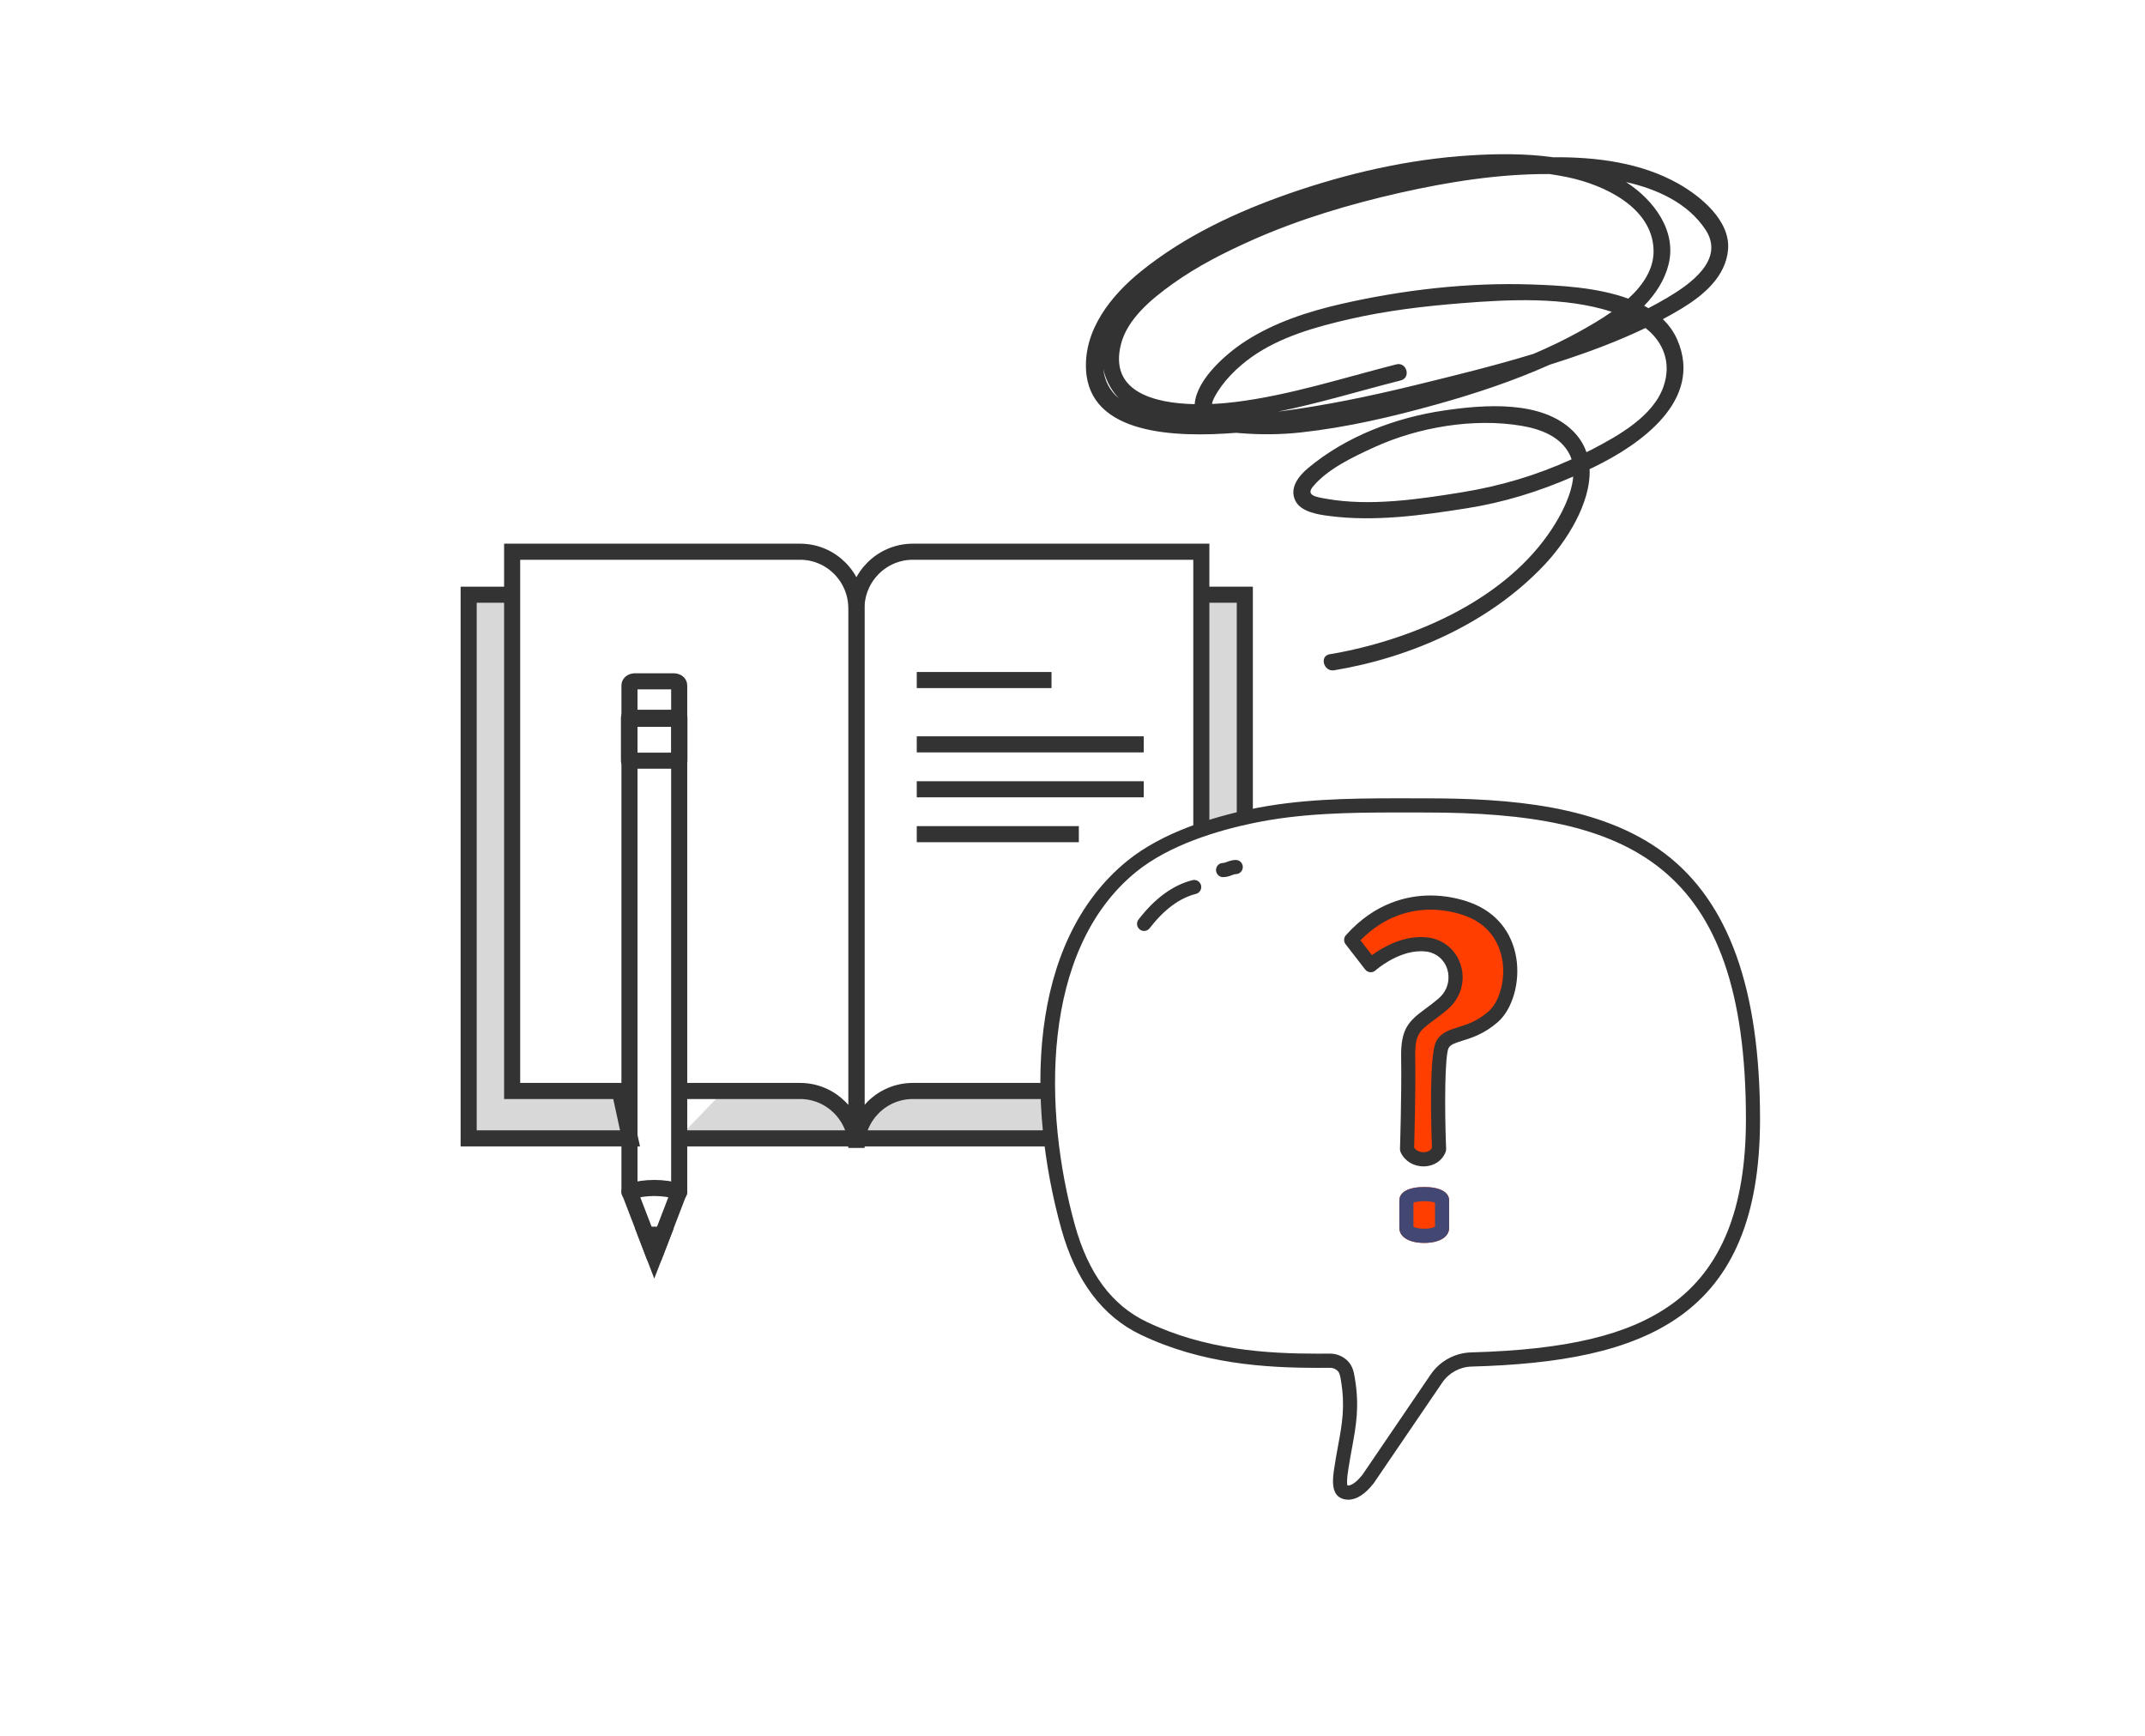 <?xml version="1.0" encoding="UTF-8" standalone="no"?>
<svg width="320px" height="259px" viewBox="0 0 320 259" version="1.1" xmlns="http://www.w3.org/2000/svg" xmlns:xlink="http://www.w3.org/1999/xlink">
    <!-- Generator: Sketch 41 (35326) - http://www.bohemiancoding.com/sketch -->
    <title>Group 42</title>
    <desc>Created with Sketch.</desc>
    <defs></defs>
    <g id="LANDING" stroke="none" stroke-width="1" fill="none" fill-rule="evenodd">
        <g id="01.-Landing-" transform="translate(-92, -1140)">
            <g id="Group-42" transform="translate(92, 1140)">
                <rect id="Rectangle-3" fill="#FFFFFF" x="2.84217094e-14" y="0" width="320" height="259"></rect>
                <g id="Group-41" transform="translate(69, 82)">
                    <g id="Page-1" transform="translate(58.5, 53) scale(-1, 1) translate(-58.5, -53) " stroke="#333333" stroke-width="2.4">
                        <polygon id="Stroke-1" fill="#D8D8D8" points="92.011 87.8 116.083 87.8 116.083 6.707 109.614 6.707"></polygon>
                        <polyline id="Stroke-3" fill="#D8D8D8" points="6.807 6.707 0.293 6.707 0.293 87.8 84.843 87.8"></polyline>
                        <path d="M49.809,0.295 L6.78,0.295 L6.78,80.73 L49.809,80.73 C54.462,80.73 58.228,84.521 58.228,89.197 L58.228,8.761 C58.228,4.086 54.462,0.295 49.809,0.295 Z" id="Stroke-5" fill="#FFFFFF"></path>
                        <path d="M84.396,80.73 L66.648,80.73 C62.006,80.73 58.243,84.522 58.243,89.197 L58.243,8.761 C58.243,4.086 62.006,0.295 66.648,0.295 L109.596,0.295 L109.596,80.73 L92.102,80.73" id="Stroke-7" fill="#FFFFFF"></path>
                        <path d="M84.675,20.218 L84.675,25.219 L92.093,25.219 L92.093,20.218 C92.093,19.889 91.73,19.627 91.279,19.627 L85.494,19.627 C85.04,19.627 84.675,19.889 84.675,20.218 Z" id="Stroke-9" stroke-linecap="round" stroke-linejoin="round"></path>
                        <polyline id="Stroke-11" stroke-linecap="round" stroke-linejoin="round" points="92.093 95.828 92.093 25.218 84.675 25.218 84.675 95.828"></polyline>
                        <path d="M88.388,95.199 C87.067,95.199 85.814,95.392 84.683,95.734 L88.388,105.373 L92.089,95.734 C90.954,95.392 89.708,95.199 88.388,95.199 Z" id="Stroke-13" stroke-linecap="round" stroke-linejoin="round"></path>
                        <polygon id="Stroke-15" stroke-linecap="round" stroke-linejoin="round" points="84.646 31.466 92.166 31.466 92.166 25.064 84.646 25.064"></polygon>
                        <path d="M89.59,102.223 C89.218,102.194 88.841,102.166 88.452,102.166 C88.016,102.166 87.588,102.194 87.174,102.238 L88.388,105.373 L89.59,102.223 Z" id="Stroke-17"></path>
                        <path d="M29.13,19.436 L49.233,19.436" id="Stroke-18"></path>
                        <path d="M15.373,29.03 L49.233,29.03" id="Stroke-19"></path>
                        <path d="M15.373,35.729 L49.233,35.729" id="Stroke-20"></path>
                        <path d="M25.054,42.425 L49.233,42.425" id="Stroke-21"></path>
                    </g>
                    <g id="Group-21" transform="translate(86.209, 37.076)">
                        <path d="M63.866,83.339 C61.783,83.396 59.844,84.455 58.668,86.184 L48.477,101.153 C47.102,102.906 45.871,103.46 44.915,103.083 C43.957,102.704 44.325,100.592 44.48,99.571 C45.246,94.494 46.339,91.574 45.456,86.293 C45.335,85.572 45.214,84.852 44.706,84.329 C44.2,83.804 43.501,83.512 42.775,83.52 C33.591,83.617 24.093,83.044 14.987,78.682 C8.909,75.778 5.541,70.151 3.712,63.568 C-0.968,46.724 -1.846,22.092 13.158,9.822 C18.017,5.851 24.984,3.579 31.04,2.313 C39.606,0.515 48.391,0.695 57.1,0.695 C85.387,0.695 105.888,6.463 105.888,47.508 C105.888,76.412 89.012,82.651 63.866,83.339 Z" id="Fill-73" fill="#FFFFFF"></path>
                        <path d="M45.813,102.494 C45.851,102.502 45.89,102.505 45.932,102.505 C46.131,102.505 46.869,102.389 48.05,100.894 L58.22,85.954 C59.585,83.951 61.841,82.715 64.257,82.65 C78.543,82.259 87.752,80.057 94.118,75.51 C101.613,70.156 105.257,61.117 105.257,47.875 C105.257,9.606 87.754,2.119 57.521,2.119 L53.146,2.114 C45.848,2.114 38.716,2.237 31.676,3.715 C26.459,4.805 19.201,6.956 14.241,11.009 C-0.027,22.677 0.424,46.659 5.145,63.65 C7.154,70.886 10.659,75.611 15.858,78.095 C24.588,82.276 33.695,82.84 41.451,82.839 C42.03,82.839 42.609,82.836 43.185,82.83 L43.185,82.83 C44.221,82.83 45.188,83.241 45.881,83.96 C46.617,84.718 46.781,85.698 46.913,86.485 C47.623,90.731 47.097,93.592 46.488,96.904 C46.304,97.907 46.113,98.942 45.939,100.096 L45.917,100.236 C45.734,101.433 45.699,102.192 45.813,102.494 M45.932,104.619 C45.593,104.619 45.263,104.556 44.95,104.433 C43.252,103.762 43.634,101.259 43.84,99.915 L43.86,99.779 C44.039,98.591 44.233,97.538 44.42,96.521 C45.017,93.276 45.487,90.715 44.839,86.835 C44.74,86.238 44.653,85.722 44.373,85.434 C44.072,85.121 43.654,84.944 43.225,84.944 C42.624,84.95 42.037,84.953 41.451,84.953 C33.46,84.953 24.062,84.365 14.955,80.003 C9.255,77.28 5.273,71.969 3.119,64.219 C-2.007,45.768 -2.126,21.67 12.915,9.369 C18.203,5.047 25.803,2.784 31.247,1.646 C38.482,0.126 45.734,0 53.146,0 L57.521,0.005 C69.78,0.005 83.601,0.982 93.155,8.233 C102.713,15.487 107.36,28.454 107.36,47.875 C107.36,77.513 90.152,84.056 64.314,84.763 C62.569,84.81 60.94,85.702 59.956,87.148 L49.722,102.175 C48.451,103.797 47.175,104.619 45.932,104.619" id="Fill-75" fill="#333333"></path>
                        <path d="M46,20.754 L48.92,24.522 C48.92,24.522 52.91,20.904 57.31,21.442 C61.547,21.958 63.168,27.375 59.67,30.344 C56.171,33.311 54.408,33.21 54.505,38.283 C54.603,43.356 54.333,51.983 54.333,51.983 C55.247,53.978 58.392,53.978 59.115,51.983 C59.115,51.983 58.571,38.285 59.616,36.368 C60.664,34.453 63.664,35.279 67.16,32.24 C70.658,29.203 71.554,19.386 63.664,16.275 C59.83,14.765 52.223,13.772 46,20.754" id="Fill-93" fill="#FF3E00"></path>
                        <path d="M55.757,52.097 C56.089,52.603 56.682,52.789 57.16,52.789 C57.615,52.789 58.161,52.617 58.42,52.147 C58.284,48.603 57.984,38.196 59.06,36.227 C59.761,34.943 61.006,34.555 62.323,34.145 C63.656,33.73 65.167,33.26 66.838,31.807 C68.52,30.347 69.411,27.03 68.911,24.094 C68.612,22.336 67.53,19.158 63.644,17.625 C62.682,17.246 60.693,16.61 58.2,16.61 C55.429,16.61 51.429,17.424 47.746,21.185 L49.462,23.399 C50.824,22.399 53.607,20.697 56.768,20.697 C57.116,20.697 57.463,20.718 57.801,20.76 C60.164,21.048 62.055,22.654 62.737,24.951 C63.447,27.34 62.671,29.856 60.713,31.519 C59.936,32.178 59.251,32.682 58.648,33.128 C56.558,34.671 55.855,35.191 55.92,38.629 C56.008,43.151 55.802,50.556 55.757,52.097 M57.16,54.903 C55.649,54.903 54.339,54.095 53.743,52.791 C53.675,52.643 53.642,52.48 53.647,52.316 C53.65,52.23 53.915,43.658 53.819,38.671 C53.736,34.338 54.99,33.206 57.403,31.425 C57.98,31 58.634,30.516 59.357,29.903 C60.922,28.575 61.089,26.787 60.723,25.557 C60.284,24.077 59.066,23.043 57.547,22.858 C57.293,22.827 57.031,22.811 56.768,22.811 C53.207,22.811 50.02,25.646 49.987,25.675 C49.77,25.87 49.487,25.967 49.191,25.94 C48.902,25.914 48.634,25.769 48.455,25.538 L45.535,21.77 C45.223,21.367 45.242,20.796 45.582,20.416 C49.941,15.523 54.85,14.496 58.2,14.496 C60.304,14.496 62.51,14.909 64.411,15.657 C68.005,17.074 70.338,19.944 70.984,23.738 C71.607,27.405 70.442,31.47 68.213,33.406 C66.209,35.148 64.323,35.735 62.946,36.164 C61.796,36.523 61.182,36.733 60.902,37.244 C60.345,38.29 60.274,45.877 60.53,52.307 C60.536,52.445 60.514,52.582 60.467,52.712 C59.984,54.043 58.687,54.903 57.16,54.903" id="Fill-95" fill="#333333"></path>
                        <path d="M57.264,66.318 C55.011,66.318 53.553,65.442 53.552,64.085 L53.552,59.983 C53.552,58.731 54.94,57.984 57.264,57.984 C59.588,57.984 60.975,58.731 60.975,59.983 L60.975,64.084 C60.975,65.441 59.518,66.318 57.264,66.318 L57.264,66.318 Z" id="Path" fill="#FF3E00"></path>
                        <path d="M55.655,63.908 C55.875,64.033 56.448,64.204 57.264,64.204 C58.079,64.204 58.652,64.034 58.872,63.908 L58.872,60.316 C58.604,60.218 58.056,60.097 57.264,60.097 C56.471,60.097 55.923,60.218 55.655,60.316 L55.655,63.908 Z M57.264,66.318 C55.011,66.318 53.553,65.442 53.552,64.085 L53.552,59.983 C53.552,58.731 54.94,57.984 57.264,57.984 C59.588,57.984 60.975,58.731 60.975,59.983 L60.975,64.084 C60.975,65.441 59.518,66.318 57.264,66.318 L57.264,66.318 Z" id="Fill-99" fill="#424873"></path>
                        <path d="M15.468,19.789 C15.244,19.789 15.017,19.716 14.826,19.568 C14.367,19.21 14.282,18.546 14.637,18.085 C17.075,14.917 19.785,12.94 22.693,12.209 C23.257,12.068 23.827,12.411 23.968,12.978 C24.109,13.544 23.767,14.118 23.204,14.26 C20.765,14.873 18.442,16.596 16.3,19.378 C16.093,19.648 15.782,19.789 15.468,19.789" id="Fill-119" fill="#333333"></path>
                        <path d="M27.252,11.758 C26.672,11.758 26.201,11.285 26.201,10.701 C26.201,10.117 26.672,9.644 27.252,9.644 C27.403,9.644 27.607,9.569 27.842,9.483 C28.193,9.355 28.63,9.195 29.148,9.195 C29.729,9.195 30.199,9.669 30.199,10.252 C30.199,10.836 29.729,11.309 29.148,11.309 C29,11.309 28.797,11.383 28.562,11.47 C28.211,11.598 27.773,11.758 27.252,11.758" id="Fill-121" fill="#333333"></path>
                    </g>
                </g>
                <path d="M248.637,44.465 C247.747,44.989 246.837,45.485 245.918,45.969 C245.71,45.843 245.499,45.723 245.284,45.606 C246.982,43.85 248.32,41.828 248.915,39.481 C250.2,34.412 246.673,29.79 242.579,27.154 C247.151,28.186 251.804,30.256 254.445,34.278 C257.406,38.788 252.017,42.476 248.637,44.465 M164.594,55.019 C164.785,55.955 165.142,56.897 165.71,57.838 C166.071,58.436 166.489,58.969 166.955,59.442 C165.53,58.293 164.777,56.739 164.594,55.019 M242.911,44.547 C238.25,42.834 232.556,42.573 228.545,42.434 C219.068,42.105 209.284,43.231 200.054,45.345 C195.131,46.472 190.167,48.092 185.889,50.83 C182.998,52.68 178.506,56.551 178.224,60.286 C172.154,60.152 165.448,58.422 167.224,51.367 C168.189,47.531 171.829,44.575 174.884,42.38 C178.559,39.738 182.646,37.668 186.77,35.831 C193.786,32.706 201.333,30.459 208.813,28.766 C216.007,27.139 223.641,25.915 231.171,25.961 C232.109,26.098 233.044,26.259 233.97,26.456 C239.275,27.589 246.459,30.889 246.684,37.233 C246.784,40.081 245.13,42.52 242.911,44.547 M211.28,57.413 C204.481,59.078 197.597,60.517 190.646,61.404 C196.827,60.144 202.846,58.299 208.974,56.745 C210.526,56.352 209.867,53.955 208.313,54.349 C200.338,56.371 192.533,58.929 184.333,59.959 C183.34,60.084 182.127,60.197 180.81,60.255 C180.854,59.972 180.973,59.641 181.18,59.247 C182.407,56.912 184.556,54.801 186.69,53.281 C190.973,50.232 196.316,48.748 201.373,47.59 C206.839,46.338 212.432,45.672 218.015,45.227 C225.189,44.656 233.398,44.238 240.45,46.507 C238.76,47.699 236.999,48.697 235.549,49.499 C233.358,50.711 231.092,51.795 228.779,52.779 C222.935,54.566 216.99,56.015 211.28,57.413 M218.074,73.433 C211.615,74.477 204.348,75.555 197.834,74.395 C196.378,74.135 194.77,73.915 195.863,72.59 C198.066,69.927 201.914,68.136 204.98,66.728 C211.542,63.715 219.894,62.296 227.037,63.523 C229.848,64.006 232.83,65.111 234.172,67.808 C234.285,68.037 234.378,68.274 234.456,68.514 C229.218,70.901 223.815,72.505 218.074,73.433 M250.449,27.433 C244.924,24.287 238.246,23.399 231.659,23.454 C227.559,22.879 223.323,22.928 219.364,23.174 C210.16,23.745 201.017,25.841 192.323,28.866 C184.481,31.595 176.736,35.215 170.241,40.452 C165.806,44.027 161.712,49.11 162.016,55.127 C162.509,64.882 175.346,65.278 184.418,64.559 C184.625,64.578 184.825,64.595 185.015,64.61 C188.015,64.854 191.064,64.832 194.057,64.505 C200.924,63.755 207.729,62.161 214.372,60.307 C220.078,58.714 225.769,56.826 231.199,54.401 C231.829,54.198 232.458,53.996 233.086,53.79 C237.277,52.415 241.476,50.848 245.479,48.924 C248.107,50.971 249.395,54.065 248.183,57.613 C246.656,62.086 241.46,64.969 237.547,67.015 C237.257,67.167 236.963,67.303 236.672,67.45 C236.279,66.323 235.633,65.256 234.664,64.292 C229.996,59.645 221.378,60.36 215.484,61.221 C208.213,62.284 200.846,65.062 195.158,69.807 C193.731,70.997 192.318,72.78 193.244,74.684 C194.077,76.394 196.726,76.762 198.365,76.973 C205.059,77.837 212.114,76.874 218.735,75.829 C224.358,74.942 229.563,73.325 234.702,71.084 C234.463,73.88 232.839,76.874 231.542,78.859 C224.742,89.265 211.505,95.083 199.714,97.352 C199.269,97.435 198.822,97.513 198.374,97.584 C196.796,97.847 197.468,100.241 199.035,99.98 C210.616,98.051 222.306,92.861 230.435,84.222 C233.601,80.857 237.359,75.099 237.144,69.972 C237.349,69.875 237.555,69.784 237.759,69.685 C244.767,66.284 254.105,59.718 250.244,50.723 C249.724,49.513 248.98,48.486 248.073,47.609 C249.032,47.095 249.983,46.565 250.91,46 C254.148,44.023 257.456,41.255 257.798,37.233 C258.163,32.933 253.756,29.316 250.449,27.433" id="Fill-1" fill="#333333"></path>
            </g>
        </g>
    </g>
</svg>